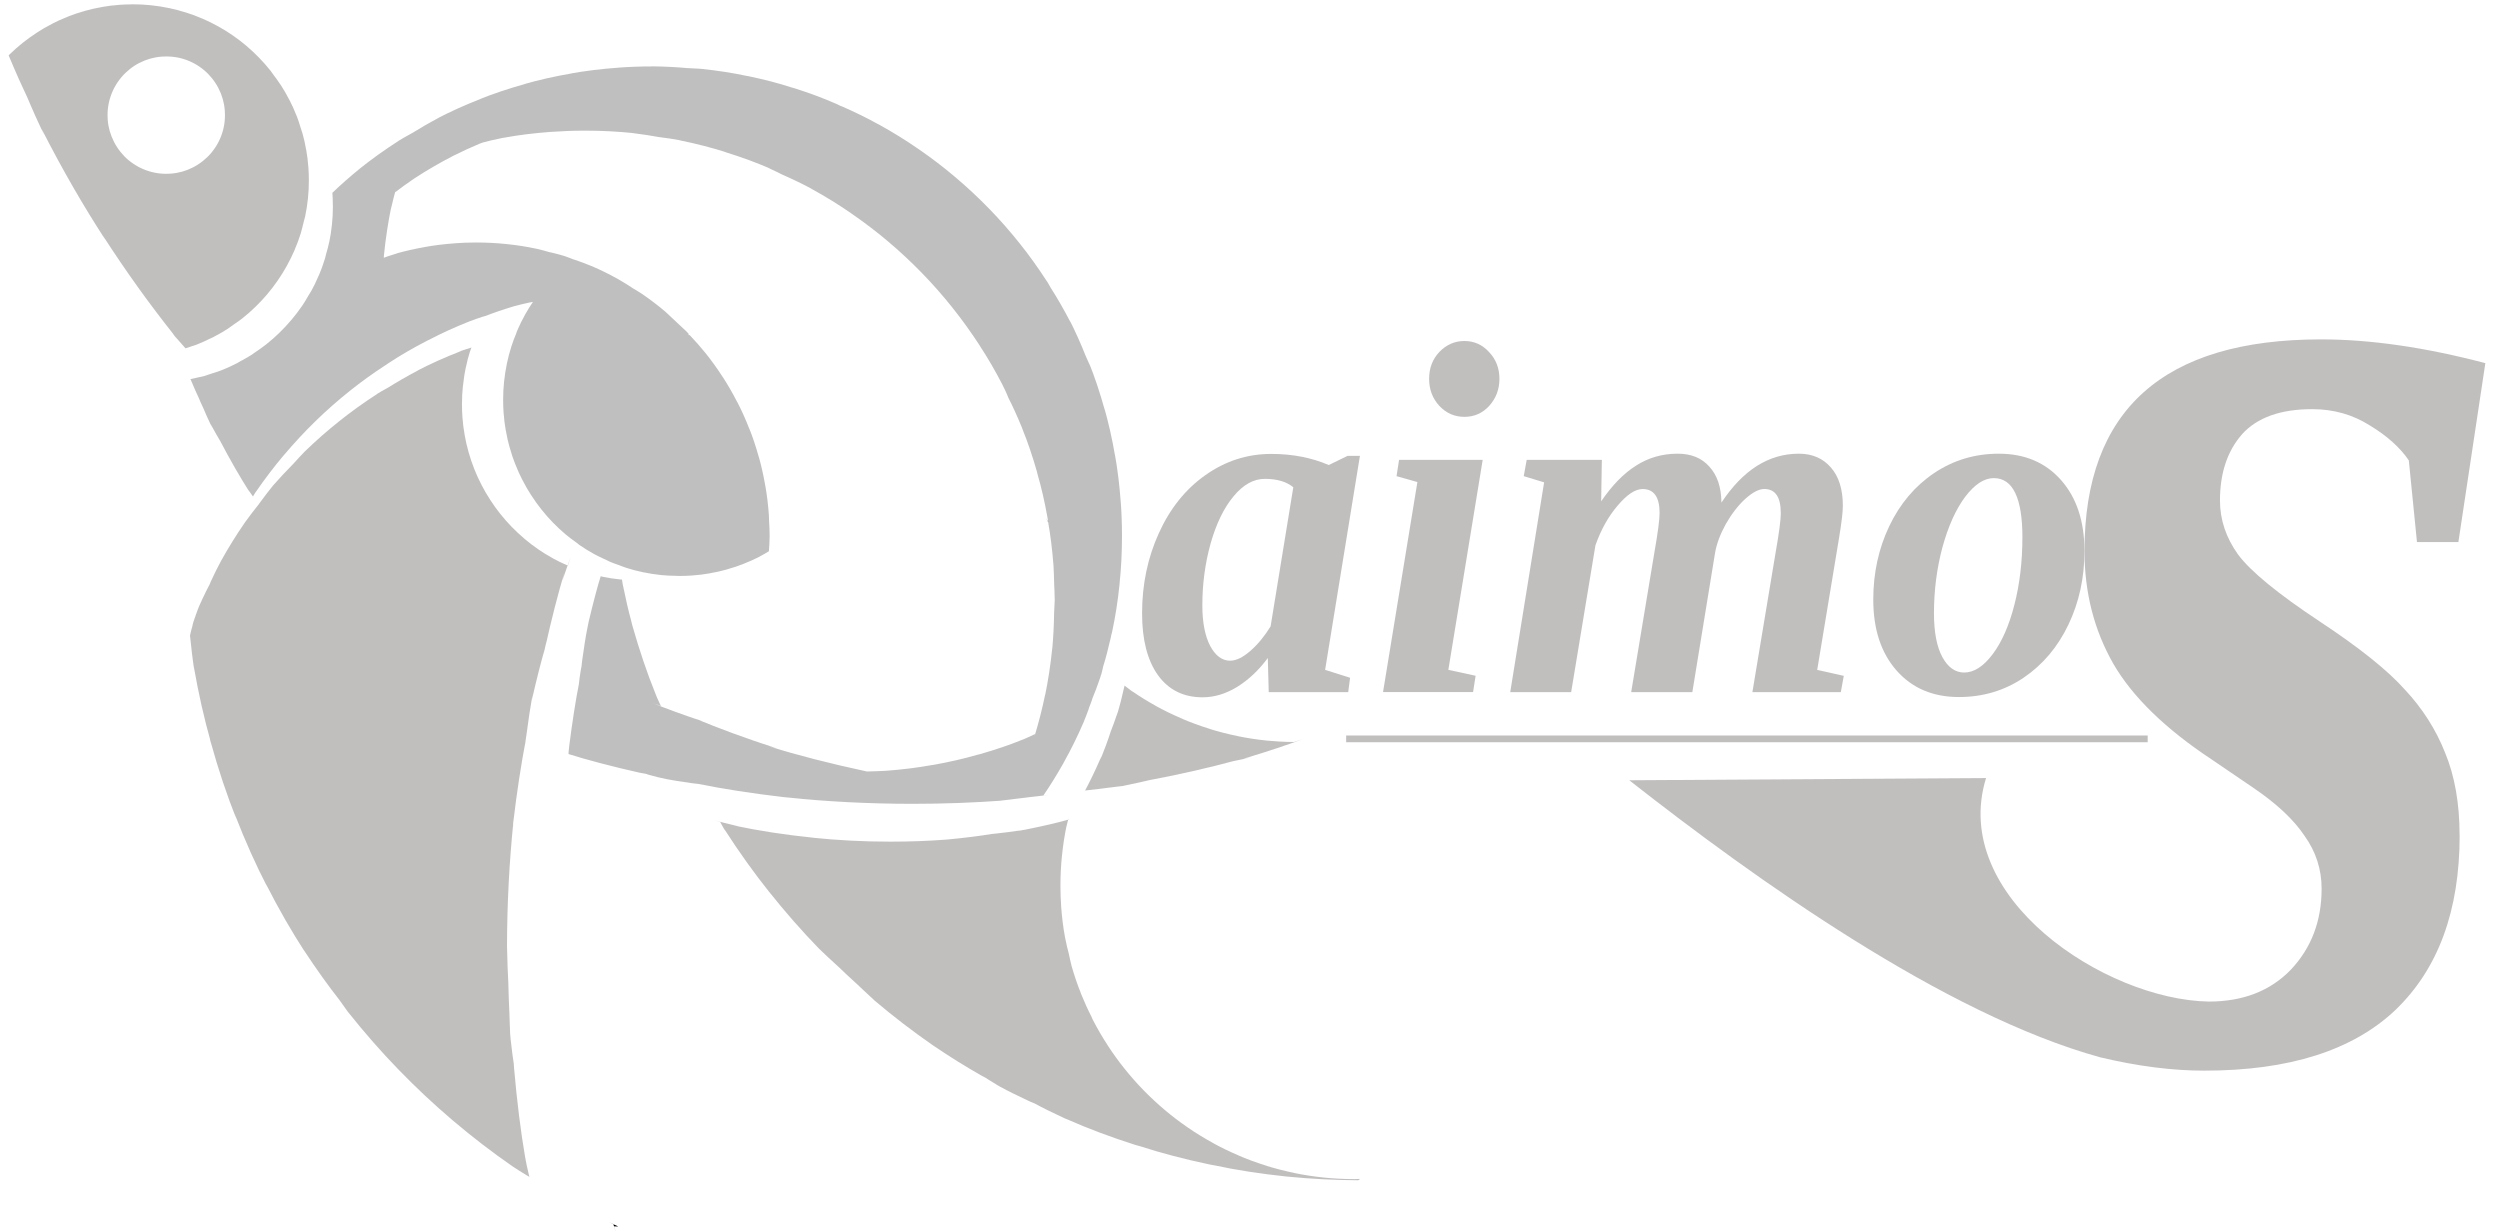 <!-- Generated by IcoMoon.io -->
<svg version="1.1" xmlns="http://www.w3.org/2000/svg" width="65" height="32" viewBox="0 0 65 32">
<title>logo</title>
<path fill="#c1bebe" d="M27.777 21.31c0.122-0.050 0.121-0.049 0.119-0.049l-0.124 0.051c-0.276 0.079-0.697 0.176-1.122 0.26l-0.126 0.021c0.073-0.007 0.049-0.004 0.024-0.001l-0.096 0.009c-0.119 0.020-0.344 0.048-0.571 0.073l-0.088 0.008c-0.308 0.052-0.733 0.105-1.162 0.145l-0.078 0.006c-0.42 0.032-0.91 0.050-1.404 0.050h-0c-0.698-0-1.387-0.036-2.066-0.107l0.085 0.007c-0.764-0.078-1.433-0.182-2.090-0.32l0.129 0.023c-0.301-0.070-0.464-0.113-0.627-0.158l0.139 0.033c0.086 0.158 0.122 0.219 0.158 0.28l-0.051-0.093c0.401 0.623 0.781 1.151 1.185 1.658l-0.031-0.040c0.435 0.547 0.863 1.034 1.314 1.499l-0.005-0.005c0.157 0.152 0.322 0.306 0.49 0.458l0.018 0.016c0.141 0.136 0.29 0.276 0.442 0.414l0.017 0.015c0.114 0.11 0.237 0.225 0.362 0.339l0.016 0.014c0.025 0.023 0.060 0.056 0.095 0.089l0.013 0.012c0.465 0.395 0.979 0.791 1.513 1.161l0.066 0.043c0.347 0.238 0.775 0.505 1.214 0.755l0.098 0.051c0.006 0.007 0.094 0.062 0.183 0.116l0.087 0.050c-0.048-0.026-0.012-0.004 0.024 0.018l0.085 0.049c0.18 0.099 0.473 0.244 0.771 0.382l0.123 0.051c0.179 0.099 0.472 0.244 0.769 0.381l0.123 0.051c0.474 0.211 1.091 0.443 1.723 0.644l0.141 0.039c0.491 0.162 1.136 0.332 1.793 0.47l0.129 0.023c0.528 0.115 1.197 0.22 1.876 0.29l0.085 0.007c0.526 0.053 1.141 0.085 1.763 0.089l0.006 0c0.075-0.052 0.091-0.063 0.107-0.075l-0.058 0.040c-0.037 0.002-0.092 0.004-0.147 0.005l-0.010 0c-0.268-0-0.534-0.014-0.795-0.041l0.033 0.003c-0.294-0.030-0.551-0.070-0.804-0.123l0.050 0.009c-0.302-0.061-0.55-0.127-0.793-0.203l0.054 0.015c-0.297-0.092-0.535-0.181-0.766-0.281l0.049 0.019c-0.281-0.119-0.507-0.23-0.726-0.352l0.039 0.020c-0.258-0.141-0.471-0.274-0.676-0.415l0.025 0.017c-0.231-0.159-0.429-0.31-0.619-0.471l0.011 0.009c-0.201-0.17-0.383-0.34-0.557-0.518l-0.002-0.002c-0.172-0.177-0.336-0.363-0.492-0.558l-0.012-0.015c-0.144-0.179-0.29-0.382-0.426-0.591l-0.018-0.030c-0.118-0.18-0.244-0.396-0.36-0.619l-0.020-0.043c0.012 0.031 0.004 0.014-0.003-0.003l-0.019-0.048c-0.086-0.164-0.183-0.377-0.271-0.594l-0.018-0.051c-0.075-0.183-0.157-0.424-0.228-0.67l-0.013-0.054c-0.004-0.007-0.017-0.066-0.030-0.126l-0.009-0.050c0.004 0.025-0.002-0.002-0.008-0.029l-0.010-0.051c-0.031-0.109-0.069-0.274-0.102-0.44l-0.008-0.048c-0.039-0.209-0.071-0.469-0.091-0.733l-0.001-0.025c-0.012-0.161-0.019-0.35-0.019-0.54 0-0 0-0 0-0v0c0-0 0-0 0-0 0-0.268 0.014-0.533 0.041-0.794l-0.003 0.033c0.030-0.294 0.070-0.551 0.123-0.804l-0.009 0.050c0.027-0.119 0.045-0.185 0.063-0.251l-0.013 0.054z"></path>
<path fill="#c1bebe" d="M12.255 9.037c-0.169 0.052-0.252 0.080-0.335 0.109l0.085-0.026c-0.459 0.178-0.826 0.346-1.182 0.531l0.068-0.032c-0.321 0.169-0.571 0.314-0.815 0.468l0.050-0.030c-0.158 0.086-0.254 0.142-0.349 0.2l0.055-0.031c-0.382 0.247-0.706 0.48-1.017 0.729l0.024-0.019c-0.336 0.267-0.635 0.531-0.92 0.808l0.003-0.003c-0.094 0.097-0.189 0.199-0.282 0.303l-0.010 0.011c-0.181 0.183-0.358 0.371-0.528 0.566l-0.012 0.014c-0.105 0.13-0.225 0.286-0.341 0.445l-0.024 0.035c-0.108 0.133-0.231 0.293-0.349 0.457l-0.024 0.035c-0.2 0.288-0.412 0.628-0.606 0.978l-0.032 0.062c-0.060 0.109-0.148 0.287-0.231 0.468l-0.031 0.076c-0.051 0.092-0.13 0.253-0.206 0.416l-0.031 0.075c0.022-0.050 0.011-0.030 0.001-0.009l-0.032 0.072c-0.015 0.029-0.057 0.141-0.097 0.254l-0.027 0.085c0.019-0.060 0.010-0.036 0.001-0.012l-0.027 0.085c0.005-0.032-0.009 0.021-0.023 0.075l-0.018 0.085c0.001-0.016-0.018 0.054-0.035 0.125l-0.018 0.084c0.036 0.36 0.070 0.632 0.109 0.903l-0.013-0.108c0.131 0.744 0.272 1.357 0.441 1.959l-0.034-0.14c0.035 0.175 0.045 0.216 0.054 0.258l-0.027-0.135c0.216 0.782 0.43 1.41 0.673 2.023l-0.047-0.135c0.29 0.748 0.562 1.346 0.862 1.927l-0.052-0.111c0.352 0.692 0.68 1.257 1.034 1.803l-0.047-0.077c0.334 0.509 0.638 0.932 0.959 1.342l-0.033-0.044c0.116 0.167 0.191 0.271 0.267 0.375l-0.038-0.055c0.435 0.547 0.863 1.034 1.314 1.499l-0.005-0.005c0.455 0.47 0.928 0.913 1.422 1.332l0.029 0.024c0.465 0.395 0.979 0.791 1.513 1.161l0.066 0.043c0.044 0.031 0.169 0.109 0.295 0.186l0.088 0.050c0.001 0.040-0.040-0.14-0.080-0.321l-0.040-0.214c-0.109-0.628-0.212-1.454-0.284-2.288l-0.008-0.12c-0.018-0.099-0.051-0.367-0.082-0.636l-0.013-0.146c-0.005-0.11-0.012-0.289-0.017-0.468l-0.001-0.045c-0.011-0.206-0.021-0.488-0.028-0.771l-0.001-0.038c-0.014-0.252-0.026-0.584-0.033-0.917l-0.001-0.035c0.002-1.095 0.058-2.174 0.166-3.238l-0.011 0.136c0.005-0.114 0.007-0.151 0.009-0.188l-0.003 0.081c0.099-0.827 0.202-1.492 0.326-2.15l-0.031 0.2c0.032-0.241 0.042-0.304 0.052-0.367l-0.024 0.183c0.069-0.525 0.124-0.881 0.185-1.234l-0.027 0.191c0.139-0.61 0.241-0.998 0.35-1.383l-0.055 0.227c0.065-0.285 0.081-0.347 0.098-0.409l-0.051 0.224c0.181-0.818 0.337-1.412 0.51-2l-0.057 0.227c0.12-0.355 0.169-0.486 0.219-0.617l-0.074 0.221c-0.154-0.066-0.276-0.126-0.394-0.191l0.024 0.012c-0.155-0.085-0.283-0.164-0.406-0.249l0.015 0.010c-0.138-0.095-0.257-0.186-0.371-0.283l0.007 0.005c-0.121-0.102-0.23-0.204-0.334-0.311l-0.001-0.001c-0.103-0.106-0.202-0.218-0.295-0.335l-0.007-0.009c-0.086-0.108-0.174-0.229-0.255-0.355l-0.011-0.018c-0.071-0.108-0.147-0.238-0.216-0.372l-0.012-0.025c-0.057-0.108-0.12-0.246-0.176-0.387l-0.011-0.031c-0.045-0.11-0.094-0.255-0.136-0.402l-0.008-0.032c-0.034-0.115-0.069-0.266-0.096-0.419l-0.004-0.028c-0.023-0.126-0.043-0.281-0.054-0.439l-0.001-0.015c-0.007-0.097-0.011-0.21-0.011-0.324v0c0-0 0-0 0-0 0-0.161 0.008-0.32 0.025-0.477l-0.002 0.020c0.006-0.047 0.010-0.069 0.013-0.091l-0.004 0.026c0.017-0.155 0.037-0.287 0.064-0.417l-0.005 0.029c0.037-0.181 0.076-0.33 0.122-0.476l-0.009 0.032c0.024-0.072 0.039-0.111 0.054-0.15l-0.011 0.031z"></path>
<path d="M27.777 21.31c0.013-0.057 0.014-0.061 0.015-0.065l-0.012 0.053c-0.033 0.056-0.035 0.060-0.038 0.064l0.030-0.052c0.125-0.052 0.127-0.052 0.128-0.053l-0.124 0.051z"></path>
<path d="M15.947 31.828c0.073 0.245 0.079 0.264 0.086 0.282l-0.067-0.226c0.006 0.001 0.044 0.003 0.081 0.004l0.027 0.001c-0.159-0.072-0.201-0.093-0.243-0.114l0.116 0.052z"></path>
<path fill="#c1bebe" d="M3.448 0.111c-0.026 0.001-0.043 0.002-0.059 0.003l0.011-0c-0.098 0.001-0.194 0.004-0.29 0.011l0.014-0.001c-0.173 0.012-0.329 0.032-0.482 0.059l0.028-0.004c-0.181 0.031-0.331 0.066-0.479 0.108l0.032-0.008c-0.18 0.050-0.324 0.099-0.465 0.155l0.031-0.011c-0.172 0.067-0.31 0.13-0.443 0.199l0.026-0.012c-0.159 0.081-0.289 0.157-0.415 0.239l0.018-0.011c-0.143 0.093-0.265 0.18-0.382 0.273l0.009-0.007c-0.126 0.1-0.238 0.199-0.345 0.303l0.001-0.001c-0.009 0.009-0.019 0.021-0.030 0.032l-0.003 0.003c0.213 0.509 0.35 0.808 0.491 1.105l-0.083-0.195c0.223 0.534 0.371 0.858 0.524 1.18l-0.083-0.194c0.571 1.118 1.102 2.030 1.675 2.912l-0.076-0.125c0.63 0.974 1.224 1.796 1.854 2.588l-0.050-0.065c0.087 0.125 0.108 0.155 0.13 0.185l-0.064-0.093c0.124 0.143 0.215 0.246 0.307 0.349l-0.028-0.031c0.076-0.023 0.12-0.038 0.163-0.054l-0.032 0.010c0.085-0.026 0.137-0.044 0.189-0.062l-0.032 0.010c0.143-0.057 0.252-0.107 0.359-0.161l-0.026 0.012c0.057-0.024 0.085-0.037 0.113-0.050l-0.028 0.012c0.159-0.081 0.289-0.157 0.415-0.239l-0.018 0.011c0.064-0.044 0.112-0.078 0.159-0.114l-0.012 0.009c0.091-0.061 0.165-0.114 0.236-0.169l-0.011 0.008c0.126-0.1 0.238-0.199 0.345-0.303l-0.001 0.001c0.108-0.105 0.21-0.214 0.307-0.328l0.005-0.007c0.091-0.107 0.182-0.226 0.267-0.349l0.010-0.015c0.075-0.108 0.154-0.235 0.227-0.367l0.012-0.023c0.061-0.108 0.128-0.244 0.188-0.383l0.011-0.030c0.049-0.109 0.102-0.252 0.148-0.398l0.009-0.032c0.009-0.027 0.025-0.088 0.040-0.149l0.006-0.031c0 0.003 0.008-0.025 0.015-0.054l0.007-0.032c0.009-0.027 0.025-0.086 0.039-0.146l0.006-0.031c0.026-0.122 0.051-0.276 0.067-0.433l0.002-0.020c0.015-0.137 0.023-0.296 0.023-0.457 0-0 0-0 0-0v0c0-0 0-0.001 0-0.002 0-0.113-0.004-0.226-0.012-0.337l0.001 0.015c-0.012-0.173-0.032-0.329-0.059-0.482l0.004 0.028c-0.031-0.181-0.066-0.331-0.108-0.479l0.008 0.032c-0.023-0.074-0.037-0.115-0.051-0.156l0.010 0.032c-0.040-0.137-0.075-0.241-0.114-0.342l0.011 0.031c-0.067-0.172-0.13-0.31-0.199-0.443l0.012 0.026c-0.081-0.159-0.157-0.289-0.239-0.415l0.011 0.018c-0.073-0.11-0.138-0.201-0.207-0.289l0.008 0.010c-0.031-0.045-0.053-0.076-0.076-0.106l0.009 0.012c-0.1-0.126-0.199-0.238-0.303-0.345l0.001 0.001c-0.105-0.108-0.214-0.21-0.328-0.307l-0.007-0.006c-0.107-0.091-0.226-0.182-0.349-0.267l-0.015-0.010c-0.108-0.075-0.235-0.154-0.367-0.227l-0.023-0.012c-0.108-0.061-0.244-0.128-0.383-0.188l-0.030-0.011c-0.109-0.049-0.252-0.102-0.398-0.148l-0.032-0.009c-0.113-0.037-0.262-0.076-0.414-0.108l-0.030-0.005c-0.122-0.026-0.276-0.051-0.433-0.067l-0.020-0.002c-0.137-0.015-0.296-0.023-0.457-0.023-0 0-0 0-0 0v0zM4.324 1.468c0.054 0 0.107 0.003 0.159 0.008l-0.007-0.001c0.059 0.006 0.11 0.014 0.161 0.024l-0.010-0.002c0.060 0.012 0.11 0.025 0.159 0.041l-0.011-0.003c0.059 0.018 0.107 0.036 0.153 0.056l-0.010-0.004c0.056 0.024 0.101 0.046 0.145 0.070l-0.008-0.004c0.052 0.028 0.094 0.055 0.135 0.083l-0.005-0.003c0.046 0.032 0.086 0.062 0.124 0.094l-0.002-0.002c0.040 0.034 0.077 0.068 0.111 0.104l0 0c0.034 0.035 0.067 0.073 0.098 0.112l0.002 0.003c0.029 0.036 0.058 0.076 0.085 0.118l0.004 0.006c0.024 0.036 0.049 0.079 0.072 0.124l0.004 0.009c0.019 0.036 0.040 0.082 0.059 0.129l0.004 0.010c0.015 0.037 0.031 0.085 0.045 0.134l0.003 0.011c0.011 0.038 0.023 0.089 0.032 0.14l0.001 0.009c0.008 0.042 0.014 0.094 0.018 0.147l0 0.005c0.002 0.032 0.004 0.070 0.004 0.108v0c0 0.054-0.003 0.107-0.008 0.159l0.001-0.007c-0.006 0.059-0.014 0.11-0.025 0.161l0.002-0.010c-0.012 0.061-0.025 0.11-0.041 0.159l0.003-0.011c-0.018 0.059-0.036 0.107-0.056 0.153l0.004-0.010c-0.024 0.056-0.046 0.101-0.070 0.145l0.004-0.008c-0.028 0.052-0.055 0.094-0.083 0.135l0.003-0.005c-0.032 0.046-0.062 0.086-0.094 0.124l0.002-0.002c-0.034 0.040-0.068 0.077-0.104 0.111l-0 0c-0.035 0.034-0.073 0.067-0.112 0.098l-0.003 0.002c-0.036 0.029-0.076 0.058-0.118 0.085l-0.006 0.004c-0.036 0.024-0.079 0.049-0.124 0.072l-0.009 0.004c-0.036 0.019-0.082 0.040-0.129 0.059l-0.010 0.004c-0.037 0.015-0.085 0.031-0.134 0.045l-0.011 0.003c-0.038 0.011-0.089 0.023-0.14 0.032l-0.009 0.001c-0.042 0.008-0.094 0.014-0.147 0.018l-0.005 0c-0.032 0.002-0.070 0.004-0.108 0.004h-0c-0.054-0-0.107-0.003-0.159-0.008l0.007 0.001c-0.059-0.006-0.11-0.014-0.161-0.025l0.010 0.002c-0.061-0.012-0.11-0.025-0.159-0.041l0.011 0.003c-0.059-0.018-0.107-0.036-0.153-0.056l0.010 0.004c-0.056-0.024-0.101-0.046-0.145-0.070l0.008 0.004c-0.052-0.028-0.094-0.055-0.135-0.083l0.005 0.003c-0 0-0 0-0 0s-0 0-0.001 0h0c-0.046-0.031-0.085-0.062-0.123-0.093l0.002 0.002c-0.040-0.034-0.077-0.068-0.111-0.104l-0-0c-0.034-0.035-0.067-0.073-0.098-0.112l-0.002-0.003c-0.029-0.036-0.058-0.076-0.085-0.118l-0.004-0.006c-0.024-0.036-0.049-0.079-0.072-0.124l-0.004-0.009c-0.019-0.036-0.040-0.082-0.059-0.129l-0.004-0.010c-0.015-0.037-0.031-0.085-0.046-0.134l-0.003-0.011c-0.011-0.038-0.023-0.089-0.032-0.14l-0.001-0.009c-0.008-0.042-0.014-0.094-0.018-0.146l-0-0.005c-0.002-0.032-0.004-0.069-0.004-0.107 0-0 0-0.001 0-0.001v0c0-0.054 0.003-0.107 0.008-0.159l-0.001 0.007c0.006-0.059 0.014-0.11 0.025-0.161l-0.002 0.010c0.012-0.060 0.025-0.11 0.041-0.159l-0.003 0.011c0.018-0.059 0.036-0.107 0.056-0.153l-0.004 0.010c0.024-0.056 0.046-0.101 0.070-0.145l-0.004 0.008c0.028-0.052 0.055-0.094 0.083-0.135l-0.003 0.005c0.032-0.046 0.062-0.086 0.094-0.124l-0.002 0.002c0.034-0.040 0.068-0.077 0.104-0.111l0-0c0.015-0.014 0.032-0.029 0.050-0.044l0.002-0.002c0.019-0.018 0.039-0.036 0.060-0.053l0.002-0.002c0.036-0.029 0.076-0.058 0.118-0.085l0.006-0.004c0.036-0.024 0.079-0.049 0.124-0.072l0.009-0.004c0.036-0.019 0.082-0.040 0.129-0.059l0.010-0.004c0.037-0.015 0.085-0.031 0.134-0.045l0.011-0.003c0.038-0.011 0.089-0.023 0.14-0.032l0.009-0.001c0.042-0.008 0.094-0.014 0.147-0.018l0.005-0c0.032-0.002 0.070-0.004 0.108-0.004h0z"></path>
<path fill="#bfbfbf" d="M16.958 1.727c-0.304 0-0.605 0.011-0.904 0.033l0.040-0.002c-0.461 0.033-0.877 0.085-1.285 0.158l0.074-0.011c-0.482 0.083-0.884 0.176-1.277 0.288l0.086-0.021c-0.479 0.133-0.865 0.264-1.241 0.414l0.083-0.029c-0.459 0.178-0.825 0.346-1.182 0.531l0.068-0.032c-0.281 0.149-0.494 0.273-0.702 0.403l0.052-0.030c-0.197 0.107-0.331 0.185-0.462 0.265l0.054-0.031c-0.382 0.247-0.706 0.48-1.017 0.729l0.024-0.019c-0.267 0.217-0.505 0.427-0.733 0.645l0.005-0.005c-0.001-0.013 0-0.002 0.001 0.008l0.002 0.022c0.005 0.078 0.009 0.172 0.009 0.265v0.002c0.001 0.011 0.001 0.031 0.002 0.051l0 0.006c0 0 0 0 0 0 0 0.161-0.008 0.32-0.025 0.477l0.002-0.020c-0.018 0.176-0.042 0.331-0.074 0.482l0.005-0.030c-0.028 0.13-0.054 0.228-0.083 0.325l0.008-0.032c-0.019 0.082-0.032 0.133-0.046 0.183l0.008-0.032c-0.055 0.178-0.108 0.321-0.168 0.46l0.011-0.030c-0.071 0.169-0.138 0.304-0.211 0.436l0.012-0.023c-0.036 0.061-0.060 0.101-0.086 0.14l0.011-0.018c-0.063 0.112-0.118 0.199-0.175 0.285l0.010-0.017c-0.095 0.138-0.186 0.257-0.283 0.371l0.005-0.007c-0.102 0.121-0.204 0.23-0.311 0.334l-0.001 0.001c-0.106 0.103-0.218 0.202-0.335 0.295l-0.009 0.007c-0.085 0.067-0.183 0.137-0.284 0.204l-0.017 0.011c-0.011 0.008-0.034 0.025-0.058 0.042l-0.014 0.010c-0.071 0.046-0.163 0.099-0.258 0.15l-0.025 0.012c-0.017 0.011-0.054 0.033-0.092 0.054l-0.023 0.012c-0.108 0.057-0.246 0.12-0.387 0.176l-0.031 0.011c-0.039 0.016-0.11 0.040-0.182 0.062l-0.032 0.009c-0 0.002-0.033 0.013-0.066 0.023l-0.032 0.009c-0.008 0.004-0.049 0.018-0.090 0.032l-0.032 0.009c-0.006 0.003-0.043 0.011-0.081 0.019l-0.030 0.005c-0.046 0.013-0.125 0.031-0.205 0.047l-0.029 0.005c0.101 0.242 0.153 0.356 0.206 0.47l-0.051-0.122c0.095 0.228 0.141 0.328 0.188 0.429l-0.051-0.122c0.101 0.242 0.153 0.356 0.206 0.47l-0.051-0.122c0.072 0.174 0.094 0.222 0.116 0.269l-0.051-0.123c0.127 0.234 0.205 0.367 0.284 0.5l-0.050-0.091c0.286 0.548 0.536 0.978 0.801 1.398l-0.048-0.082c0.082 0.118 0.123 0.176 0.165 0.233l-0.039-0.056c0.049-0.083 0.068-0.114 0.087-0.144l-0.030 0.051c0.254-0.369 0.496-0.686 0.753-0.99l-0.015 0.018c0.011-0.012 0.016-0.017 0.021-0.022l-0.007 0.007c0.268-0.316 0.535-0.603 0.815-0.876l0.003-0.003c0.282-0.275 0.581-0.538 0.893-0.787l0.024-0.019c0.265-0.211 0.565-0.428 0.876-0.631l0.047-0.029c-0.012 0.008 0.011-0.009 0.034-0.025l0.037-0.025c0.288-0.189 0.634-0.391 0.991-0.575l0.068-0.032c0.289-0.153 0.655-0.32 1.032-0.47l0.083-0.029c0.027-0.013 0.139-0.052 0.253-0.089l0.086-0.024c0.184-0.074 0.456-0.167 0.733-0.25l0.086-0.022c0.053-0.016 0.191-0.048 0.329-0.078l0.080-0.014c-0.065 0.095-0.136 0.209-0.202 0.326l-0.012 0.023c-0.061 0.108-0.128 0.243-0.188 0.383l-0.011 0.030c0.002-0.010-0.006 0.012-0.014 0.033l-0.010 0.032c-0.039 0.088-0.084 0.209-0.124 0.333l-0.009 0.032c-0.037 0.113-0.077 0.262-0.108 0.414l-0.005 0.030c0.003-0.023 0.003-0.022 0.002-0.020l-0.003 0.025c-0.026 0.12-0.050 0.273-0.066 0.428l-0.002 0.020c-0.015 0.137-0.023 0.296-0.023 0.457 0 0 0 0 0 0v0c0 0.114 0.004 0.227 0.012 0.339l-0.001-0.015c0.012 0.173 0.032 0.329 0.059 0.482l-0.004-0.028c0.031 0.181 0.066 0.331 0.108 0.479l-0.008-0.032c0.050 0.18 0.099 0.324 0.155 0.465l-0.011-0.031c0.067 0.172 0.13 0.31 0.199 0.443l-0.012-0.026c0.081 0.159 0.157 0.289 0.239 0.415l-0.011-0.018c0.092 0.143 0.18 0.265 0.273 0.382l-0.007-0.009c0.1 0.126 0.199 0.238 0.303 0.345l-0.001-0.001c0.105 0.108 0.214 0.21 0.328 0.306l0.007 0.006c0.078 0.064 0.166 0.132 0.257 0.196l0.014 0.010c0.020 0.016 0.051 0.040 0.081 0.063l0.012 0.009c0.108 0.075 0.235 0.154 0.367 0.227l0.023 0.012c0.060 0.033 0.147 0.076 0.236 0.116l0.029 0.012c0.022 0.013 0.071 0.037 0.12 0.059l0.028 0.012c0.037 0.017 0.107 0.042 0.177 0.067l0.032 0.010c0.042 0.018 0.115 0.046 0.189 0.071l0.032 0.010c0.113 0.037 0.262 0.076 0.414 0.108l0.030 0.005c0.122 0.026 0.276 0.051 0.433 0.067l0.020 0.002c0.114 0.011 0.247 0.018 0.383 0.019h0.002c0.013 0.001 0.038 0.002 0.063 0.003l0.009 0c0.114-0 0.227-0.004 0.339-0.012l-0.015 0.001c0.173-0.012 0.329-0.032 0.482-0.059l-0.028 0.004c0.181-0.031 0.331-0.066 0.479-0.108l-0.032 0.008c0.18-0.050 0.324-0.099 0.465-0.155l-0.031 0.011c0.172-0.067 0.31-0.13 0.443-0.199l-0.026 0.012c0.109-0.058 0.192-0.106 0.274-0.157l-0.019 0.011c0.009-0.11 0.016-0.246 0.019-0.384l0-0.009c-0.001-0.138-0.006-0.271-0.015-0.403l0.001 0.022c-0.002-0.065-0.004-0.121-0.006-0.176l0.001 0.017c-0.021-0.288-0.053-0.548-0.099-0.804l0.007 0.046c-0.052-0.301-0.11-0.552-0.18-0.798l0.013 0.054c-0.083-0.3-0.165-0.541-0.259-0.776l0.018 0.052c-0.111-0.287-0.216-0.516-0.332-0.739l0.020 0.043c-0.135-0.265-0.262-0.482-0.398-0.691l0.018 0.030c-0.154-0.239-0.3-0.441-0.456-0.636l0.012 0.015c-0.143-0.177-0.282-0.334-0.426-0.485l0.003 0.003c0.024 0.001 0.012 0 0-0l-0.035-0.002c0.088-0.197 0.092-0.205 0.096-0.213l-0.084 0.188c-0.026-0.030-0.045-0.051-0.064-0.072l0.007 0.008c-0.077-0.075-0.158-0.15-0.24-0.224l-0.007-0.007c-0.011-0.011-0.026-0.025-0.041-0.039l-0.005-0.005c-0.083-0.081-0.169-0.161-0.257-0.24l-0.008-0.007c-0.179-0.152-0.377-0.303-0.582-0.445l-0.025-0.017c-0.039-0.026-0.109-0.070-0.179-0.112l-0.035-0.019c-0.111-0.075-0.254-0.164-0.399-0.248l-0.037-0.020c0.038 0.017 0.032 0.013 0.025 0.010l-0.045-0.020c-0.174-0.098-0.393-0.206-0.617-0.303l-0.049-0.019c-0.095-0.041-0.243-0.097-0.394-0.148l-0.054-0.016c-0.037-0.017-0.126-0.050-0.216-0.082l-0.053-0.016c-0.063-0.020-0.18-0.051-0.299-0.079l-0.052-0.010c-0.075-0.024-0.205-0.058-0.337-0.089l-0.052-0.010c-0.203-0.044-0.46-0.084-0.722-0.111l-0.033-0.003c-0.229-0.024-0.494-0.038-0.762-0.038h-0c-0 0-0.001 0-0.001 0-0.189 0-0.377 0.007-0.563 0.021l0.025-0.001c-0.288 0.021-0.548 0.053-0.804 0.099l0.046-0.007c-0.301 0.052-0.553 0.11-0.798 0.18l0.054-0.013c-0.174 0.052-0.293 0.093-0.411 0.136l0.053-0.017c0.002-0.049 0.003-0.070 0.004-0.091l-0.001 0.030c0.048-0.47 0.112-0.882 0.196-1.286l-0.014 0.079c0.053-0.231 0.092-0.379 0.133-0.524l-0.021 0.086c0.137-0.105 0.307-0.228 0.48-0.346l0.042-0.027c0.288-0.189 0.634-0.391 0.991-0.575l0.068-0.032c0.154-0.079 0.383-0.184 0.616-0.282l0.081-0.030c0.11-0.031 0.306-0.077 0.504-0.117l0.079-0.013c0.335-0.062 0.75-0.114 1.172-0.145l0.040-0.002c0.258-0.019 0.56-0.031 0.864-0.031 0 0 0 0 0 0v0c0.429 0 0.854 0.022 1.271 0.065l-0.052-0.004c0.278 0.034 0.493 0.068 0.706 0.107l-0.075-0.011c0.259 0.032 0.456 0.063 0.65 0.098l-0.074-0.011c0.484 0.098 0.881 0.203 1.269 0.326l-0.087-0.024c0.475 0.147 0.855 0.289 1.226 0.449l-0.079-0.030c0.176 0.080 0.276 0.129 0.376 0.18l-0.069-0.032c0.082 0.037 0.092 0.042 0.102 0.046l-0.072-0.032c0.332 0.146 0.582 0.269 0.827 0.4l-0.065-0.032c0.413 0.226 0.753 0.438 1.081 0.665l-0.041-0.027c0.369 0.254 0.686 0.496 0.99 0.753l-0.018-0.015c0.322 0.272 0.613 0.544 0.89 0.829l0.003 0.003c0.275 0.282 0.538 0.581 0.787 0.893l0.019 0.025c0.23 0.287 0.463 0.611 0.681 0.945l0.029 0.047c0.189 0.288 0.391 0.634 0.575 0.991l0.032 0.068c0.011 0.015 0.052 0.105 0.092 0.196l0.031 0.078c0.104 0.2 0.23 0.477 0.346 0.759l0.030 0.081c0.121 0.294 0.252 0.679 0.364 1.072l0.021 0.086c0.091 0.307 0.184 0.709 0.256 1.117l0.011 0.074c-0.005-0.053-0.004-0.045-0.003-0.037l0.006 0.060c-0.005-0.054-0.005-0.049-0.004-0.043l0.006 0.059c0.059 0.322 0.109 0.725 0.14 1.132l0.002 0.041c0.007 0.119 0.012 0.27 0.015 0.422l0 0.011c0.007 0.118 0.012 0.268 0.015 0.419l0 0.011c-0.005 0.136-0.011 0.249-0.018 0.361l0.002-0.036c-0.004 0.323-0.021 0.634-0.048 0.941l0.003-0.047c-0.048 0.47-0.112 0.882-0.196 1.286l0.014-0.079c-0.091 0.439-0.184 0.791-0.291 1.137l0.023-0.087c-0.042 0.023-0.158 0.077-0.276 0.128l-0.079 0.031c-0.294 0.121-0.679 0.252-1.072 0.364l-0.086 0.021c-0.307 0.091-0.709 0.184-1.117 0.257l-0.074 0.011c-0.335 0.062-0.75 0.114-1.172 0.145l-0.040 0.002c-0.127 0.007-0.287 0.013-0.447 0.016l-0.011 0c-1.002-0.215-1.78-0.419-2.546-0.651l0.228 0.059c-0.876-0.285-1.516-0.524-2.145-0.783l0.214 0.078c-0.588-0.197-0.948-0.332-1.305-0.473l0.218 0.076c-0.192-0.087-0.197-0.089-0.202-0.092l0.187 0.084c-0.003 0.007-0.055-0.109-0.107-0.225l-0.050-0.127c-0.196-0.479-0.409-1.107-0.591-1.748l-0.034-0.14c-0.060-0.211-0.141-0.564-0.213-0.92l-0.021-0.128c-0.025-0.001-0.039-0.002-0.053-0.003l0.012 0.001c-0.176-0.018-0.331-0.042-0.482-0.074l0.030 0.005c-0.052-0.012-0.072-0.017-0.091-0.023l0.032 0.007c-0.077 0.237-0.2 0.705-0.312 1.177l-0.044 0.219c-0.030 0.14-0.082 0.473-0.128 0.807l-0.019 0.169c0.001-0.036-0.023 0.114-0.045 0.264l-0.021 0.176c-0.080 0.397-0.173 0.997-0.25 1.603l-0.016 0.159c0.002-0.062 0.001-0.044 0.001-0.027l-0.003 0.077c0.451 0.144 1.138 0.325 1.835 0.482l0.215 0.041c-0.054-0.006 0.118 0.039 0.29 0.083l0.222 0.048c0.090 0.021 0.37 0.064 0.651 0.104l0.171 0.020c0.59 0.121 1.392 0.247 2.204 0.341l0.15 0.014c0.962 0.102 2.079 0.161 3.209 0.161 0 0 0 0 0 0h-0c0 0 0 0 0 0 0.8 0 1.593-0.029 2.379-0.087l-0.105 0.006c0.24-0.026 0.327-0.037 0.413-0.048l-0.161 0.017c0.277-0.030 0.402-0.045 0.527-0.062l-0.162 0.017c0.325-0.035 0.5-0.057 0.674-0.080l-0.164 0.018c0.165-0.24 0.346-0.531 0.515-0.83l0.032-0.061c0.163-0.288 0.341-0.649 0.501-1.020l0.030-0.079c0.013-0.023 0.053-0.131 0.092-0.239l0.027-0.085c-0.001 0.012 0.026-0.061 0.053-0.133l0.027-0.085c0.051-0.116 0.125-0.316 0.195-0.519l0.026-0.086c-0.004 0.026 0.012-0.034 0.027-0.093l0.018-0.084c-0.016 0.072-0.012 0.059-0.009 0.046l0.019-0.085c0.062-0.193 0.136-0.476 0.201-0.764l0.015-0.081c-0.009 0.045 0.002 0.004 0.012-0.036l0.018-0.085c0.070-0.325 0.135-0.737 0.178-1.155l0.004-0.052c0.039-0.365 0.061-0.79 0.061-1.219 0-0 0-0 0-0v0c0-0.304-0.011-0.605-0.033-0.904l0.002 0.040c-0.033-0.461-0.085-0.877-0.158-1.285l0.011 0.074c-0.083-0.482-0.176-0.884-0.288-1.277l0.021 0.086c-0.133-0.479-0.264-0.865-0.414-1.241l0.029 0.083c-0.066-0.156-0.101-0.234-0.137-0.311l0.032 0.075c-0.15-0.376-0.282-0.665-0.425-0.948l0.032 0.070c-0.189-0.364-0.358-0.654-0.538-0.936l0.029 0.049c-0.064-0.116-0.096-0.172-0.13-0.228l0.031 0.057c-0.247-0.382-0.48-0.706-0.729-1.017l0.019 0.024c-0.267-0.336-0.531-0.635-0.808-0.92l0.003 0.003c-0.28-0.288-0.571-0.56-0.875-0.817l-0.018-0.015c-0.286-0.243-0.603-0.485-0.931-0.712l-0.041-0.027c-0.288-0.2-0.628-0.412-0.978-0.606l-0.062-0.032c-0.255-0.143-0.582-0.304-0.917-0.45l-0.079-0.031c0.037 0.015 0.003-0.001-0.031-0.018l-0.073-0.032c0.080 0.026 0.076 0.025 0.072 0.023l-0.084-0.028c-0.287-0.128-0.664-0.268-1.048-0.39l-0.087-0.024c-0.302-0.1-0.699-0.204-1.103-0.288l-0.079-0.014c-0.325-0.070-0.737-0.135-1.155-0.178l-0.052-0.004c-0.074-0.005-0.184-0.011-0.294-0.015l-0.023-0.001c-0.263-0.025-0.577-0.041-0.894-0.045l-0.008-0z"></path>
<path d="M27.252 13.57c-0.007-0.065-0.007-0.070-0.008-0.076l0.006 0.060c-0.037-0.053-0.049-0.070-0.061-0.087l0.025 0.036c-0.018-0.036-0.006-0.014 0.007 0.008l0.031 0.059z"></path>
<path fill="#c1bebe" d="M29.238 17.826c-0.069 0.313-0.129 0.542-0.196 0.767l0.022-0.086c-0.030 0.082-0.030 0.083-0.030 0.084l0.029-0.081c-0.079 0.236-0.135 0.385-0.193 0.533l0.029-0.083c-0.104 0.319-0.19 0.549-0.283 0.776l0.029-0.082c-0.042 0.093-0.052 0.114-0.063 0.134l0.032-0.071c-0.156 0.358-0.291 0.632-0.436 0.901l0.032-0.065c0.3-0.032 0.448-0.051 0.595-0.070l-0.163 0.018c0.238-0.025 0.322-0.036 0.406-0.047l-0.161 0.017c0.258-0.028 0.362-0.041 0.467-0.054l-0.162 0.017c0.386-0.078 0.557-0.118 0.728-0.159l-0.219 0.044c0.958-0.178 1.704-0.351 2.44-0.549l-0.225 0.051c0.353-0.071 0.492-0.103 0.63-0.136l-0.219 0.044c0.669-0.202 1.106-0.35 1.539-0.508l-0.223 0.071c-0.24-0.001-0.475-0.014-0.706-0.036l0.031 0.003c-0.049-0.007-0.055-0.008-0.060-0.008l0.044 0.006c-0.288-0.029-0.54-0.069-0.787-0.12l0.049 0.009c-0.302-0.061-0.551-0.127-0.793-0.203l0.054 0.015c-0.297-0.092-0.535-0.181-0.766-0.281l0.049 0.019c-0.281-0.119-0.507-0.23-0.726-0.352l0.039 0.020c-0.24-0.132-0.435-0.254-0.624-0.384l0.026 0.017c-0.050-0.029-0.067-0.040-0.084-0.051l0.032 0.019c-0.046-0.034-0.073-0.055-0.1-0.076l0.017 0.013c-0.052-0.038-0.084-0.063-0.116-0.088l0.017 0.013z"></path>
<path fill="#c1bebe" d="M34.453 17.416l0.649 0.206-0.048 0.373h-2.067l-0.024-0.887q-0.351 0.475-0.798 0.752-0.441 0.27-0.899 0.27-0.744 0-1.161-0.578-0.411-0.578-0.411-1.606 0-1.124 0.435-2.081 0.435-0.964 1.209-1.51 0.78-0.553 1.715-0.553 0.822 0 1.495 0.289l0.488-0.238h0.322zM31.261 15.739q0 0.662 0.203 1.054 0.208 0.385 0.518 0.385 0.238 0 0.53-0.257t0.524-0.636l0.59-3.617q-0.268-0.218-0.739-0.218-0.441 0-0.816 0.456-0.375 0.45-0.596 1.227-0.214 0.771-0.214 1.606z"></path>
<path fill="#c1bebe" d="M37.657 17.416l0.709 0.154-0.066 0.424h-2.341l0.893-5.46-0.542-0.154 0.066-0.424h2.174zM37.157 9.849q0-0.418 0.268-0.7 0.274-0.283 0.649-0.283 0.381 0 0.643 0.289 0.268 0.283 0.268 0.694 0 0.405-0.262 0.7-0.262 0.289-0.649 0.289-0.381 0-0.649-0.283-0.268-0.289-0.268-0.707z"></path>
<path fill="#c1bebe" d="M46.3 13.337q0-0.623-0.429-0.623-0.208 0-0.494 0.257-0.28 0.257-0.506 0.655-0.22 0.398-0.28 0.752l-0.59 3.617h-1.59l0.607-3.655q0.131-0.745 0.131-1.002 0-0.623-0.441-0.623-0.286 0-0.649 0.43-0.363 0.424-0.578 1.034l-0.631 3.816h-1.584l0.881-5.454-0.53-0.161 0.077-0.424h1.954l-0.018 1.079q0.429-0.63 0.911-0.931 0.482-0.308 1.078-0.308 0.53 0 0.828 0.341 0.304 0.334 0.31 0.931 0.84-1.272 2.013-1.272 0.524 0 0.834 0.36 0.31 0.353 0.31 0.996 0 0.238-0.101 0.848l-0.566 3.418 0.691 0.154-0.077 0.424h-2.299l0.608-3.655q0.131-0.745 0.131-1.002z"></path>
<path fill="#c1bebe" d="M52.583 13.979q0-1.548-0.745-1.548-0.375 0-0.745 0.488-0.363 0.488-0.59 1.311-0.22 0.822-0.22 1.715 0 0.739 0.22 1.143 0.22 0.398 0.566 0.398 0.381 0 0.739-0.475t0.566-1.285 0.208-1.747zM50.933 18.123q-1.013 0-1.62-0.687t-0.608-1.844q0-1.041 0.417-1.914t1.161-1.375q0.751-0.507 1.685-0.507 1.013 0 1.62 0.687t0.608 1.844q0 1.041-0.417 1.914t-1.167 1.381q-0.745 0.501-1.68 0.501z"></path>
<path fill="#c1bebe" d="M63.951 21.718c0 1.956-0.555 3.468-1.664 4.536-1.109 1.055-2.767 1.583-4.975 1.583-0.837 0-1.74-0.116-2.708-0.347-4.054-1.119-8.965-4.631-12.243-7.203l9.276-0.057c-0.955 3.1 3.097 5.763 5.789 5.811 0.892 0 1.604-0.277 2.137-0.83 0.533-0.566 0.799-1.267 0.799-2.104 0-0.502-0.147-0.959-0.44-1.37-0.283-0.425-0.729-0.843-1.337-1.255l-1.077-0.733c-1.207-0.798-2.061-1.628-2.561-2.49-0.5-0.875-0.75-1.853-0.75-2.934 0-3.667 2.050-5.501 6.149-5.501 1.283 0 2.708 0.206 4.273 0.618l-0.701 4.651h-1.077l-0.212-2.123c-0.228-0.335-0.565-0.637-1.011-0.907-0.446-0.283-0.946-0.425-1.501-0.425-0.826 0-1.435 0.219-1.827 0.656-0.381 0.437-0.571 1.010-0.571 1.718 0 0.502 0.158 0.971 0.473 1.409 0.326 0.437 1.033 1.017 2.12 1.737 1.033 0.682 1.772 1.274 2.218 1.776 0.457 0.489 0.805 1.036 1.044 1.641 0.25 0.605 0.375 1.319 0.375 2.142z"></path>
<path fill="#c1bebe" d="M35 19.123h20.84v0.175h-20.84v-0.175z"></path>
</svg>
